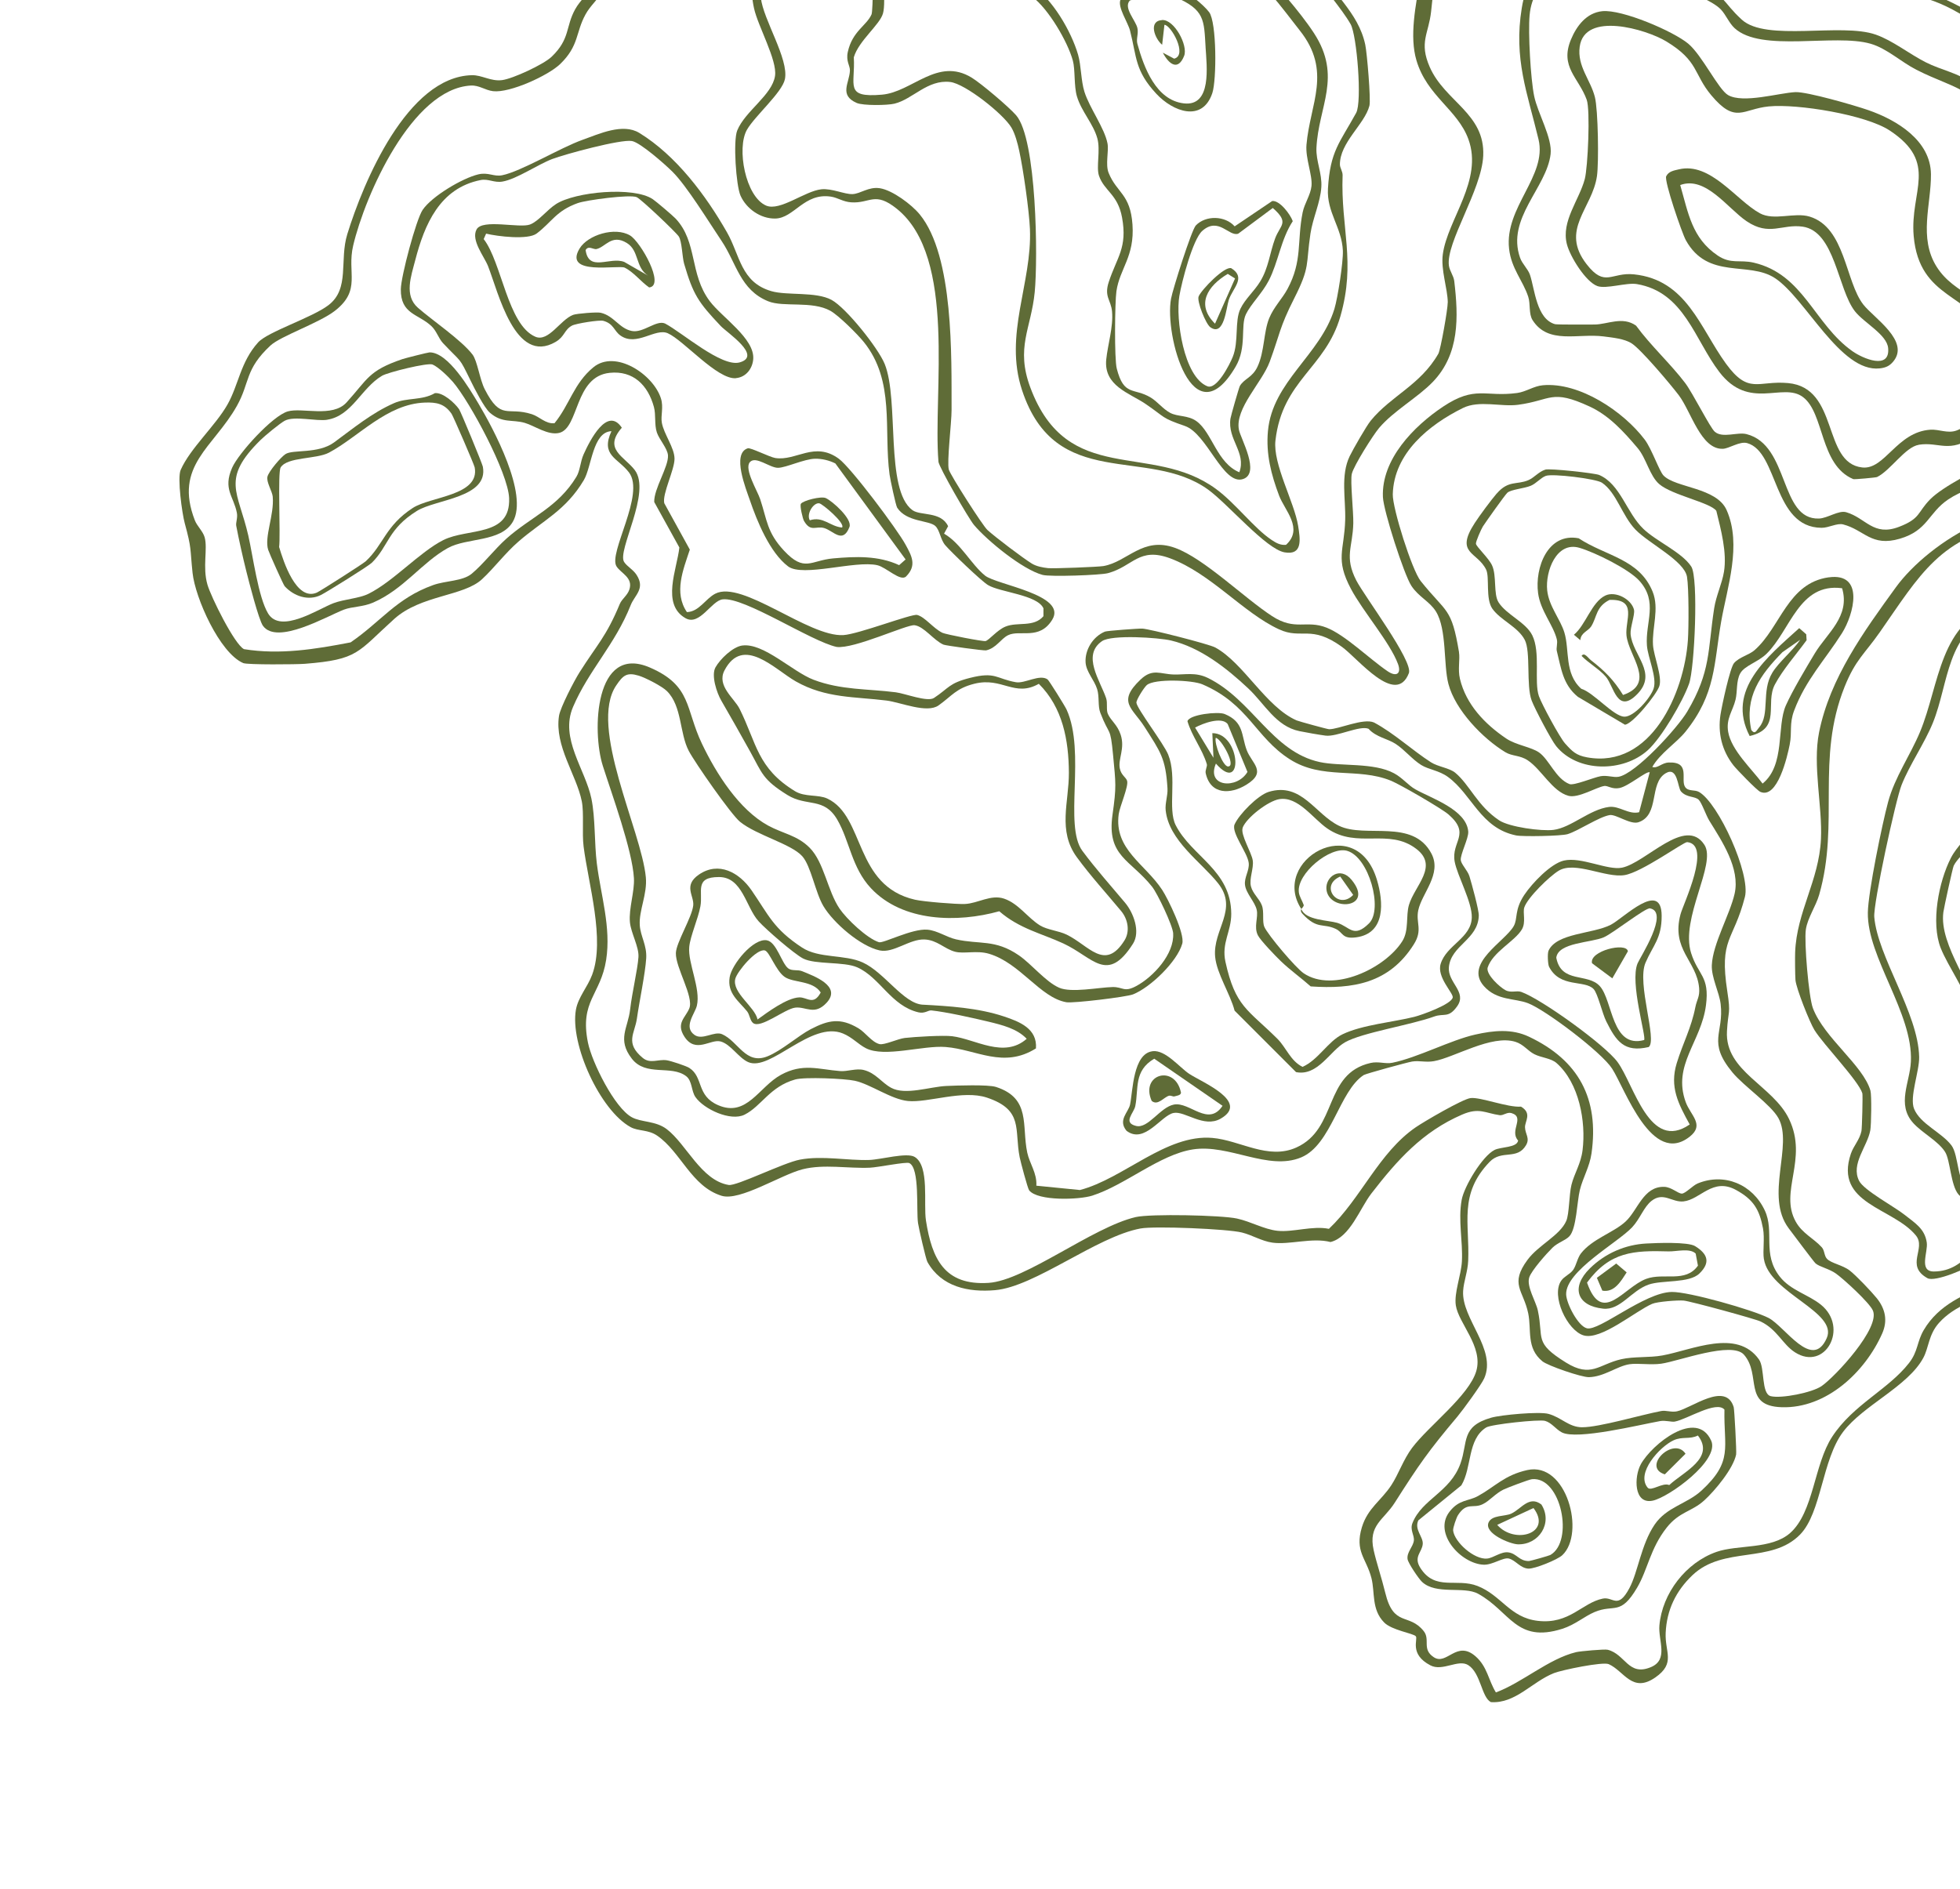 <svg width="746" height="719" viewBox="0 0 746 719" fill="none" xmlns="http://www.w3.org/2000/svg">
<path d="M577.868 434.255C574.29 430.47 580.613 425.382 575.306 423.759C573.654 423.251 572.178 424.737 570.836 424.557C565.233 423.759 563.002 421.517 556.49 424.33C541.449 430.833 531.834 441.595 521.959 454.368C517.559 460.061 513.879 471.029 506.403 472.841C499.453 471.036 490.771 473.975 484.342 473.082C480.213 472.506 476.678 470.218 472.704 469.221C467.162 467.836 439.514 466.686 434.106 467.681C417.319 470.792 393.958 489.858 378.731 491.168C368.649 492.032 358.372 489.995 352.987 480.433C352.379 479.348 349.689 467.535 349.413 465.64C348.693 460.682 350.135 444.763 346.098 442.789C344.913 442.206 334.089 444.423 331.099 444.544C322.766 444.908 313.634 443.085 305.496 445.142C297.207 447.239 281.604 457.38 274.654 455.239C263.15 451.676 259.141 438.546 250.136 432.348C246.713 429.987 242.954 430.699 240.04 429.105C228.433 422.769 216.882 397.511 219.202 384.401C220.059 379.603 223.625 375.807 225.386 371.07C230.365 357.676 223.933 336.484 222.126 322.28C221.472 317.144 222.338 309.5 221.43 305.021C219.413 294.971 211.024 284.04 212.761 272.551C213.242 269.366 218.582 259.114 220.502 256.073C227.355 245.223 230.682 242.483 235.91 229.904C236.721 227.955 238.86 226.678 239.582 224.318C240.942 219.896 236.439 218.316 234.683 215.671C231.338 210.64 245.741 188.136 239.379 179.828C235.159 174.324 228.491 173.396 232.724 164.154C225.564 164.421 225.214 177.723 222.224 182.761C215.318 194.407 206.618 198.12 197.367 206.151C192.245 210.595 188.17 216.142 183.469 220.505C176.405 227.063 160.167 226.494 150.028 235.653C135.931 248.377 136.484 251.095 115.992 252.715C112.931 252.96 94.163 253.118 92.589 252.44C83.598 248.604 74.289 227.579 73.295 218.125C72.275 208.465 73.032 209.157 70.301 199.139C69.32 195.538 67.42 181.96 68.766 178.903C72.367 170.705 81.972 162.117 86.556 154.046C90.839 146.509 91.461 137.903 98.226 130.369C101.886 126.284 118.735 120.976 125.018 116.173C133.242 109.89 129.098 99.18 132.183 89.152C138.335 69.197 155.087 29.208 179.601 28.627C183.42 28.537 186.783 31.049 191.074 30.502C195.212 29.976 206.913 24.523 209.944 21.617C217.093 14.76 215.191 10.246 218.923 3.518C220.812 0.098 223.759 -2.174 225.47 -5.325C229.284 -12.387 231.808 -24.569 238.136 -29.703C240.614 -31.718 244.592 -31.657 248.249 -35.124C270.751 -56.546 275.798 -85.981 296.042 -104.598C299.023 -107.345 304.22 -109.458 307.477 -112.156C329.71 -130.464 343.55 -153.849 365.995 -170.484C375.619 -177.628 393.071 -180.714 404.606 -177.88C409.004 -176.809 410.798 -174.468 414.031 -173.409C416.834 -172.496 422.499 -173.457 426.956 -172.118C457.213 -163.086 449.989 -136.769 467.887 -116.647C482.335 -110.474 496.032 -113.348 511.092 -112.717C526.307 -112.089 556.598 -111.304 565.243 -97.623C566.759 -95.231 573.401 -79.501 574.315 -76.495C575.62 -72.267 573.569 -67.188 575.381 -63.757C576.083 -62.425 582.452 -52.718 583.4 -51.596C593.319 -39.975 609.18 -41.419 622.882 -38.312C632.704 -36.073 649.584 -31.266 657.851 -25.961C664.4 -21.76 668.745 -14.539 674.181 -10.809C685.171 -3.267 714.536 -7.278 729.032 -4.573C738.617 -2.787 770.938 15.665 778.128 22.777C788.515 33.032 789.209 50.91 792.254 64.601C793.139 68.573 795.238 72.835 796.138 77.106C797.038 81.376 797.641 95.316 799.044 97.981C801.853 103.348 811.258 108.339 815.634 113.203C827.03 125.856 816.456 155.951 811.705 170.108C808.987 178.215 804.932 180.506 808.718 189.973C816.36 209.101 840.644 224.475 853.704 242.062C866.629 259.452 872.549 275.577 873.338 297.011C874.141 318.943 857.456 333.455 849.84 351.768C839.278 377.171 833.829 426.73 813.092 444.223C803.093 452.662 789.607 451.064 783.961 467.368C782.934 470.326 784.061 474.05 782.295 477.306C773.818 492.909 749.746 490.49 738.001 503.628C734.024 508.067 734.138 513.048 732.034 516.941C726.132 527.857 709.186 534.964 701.527 545.081C693.473 555.704 693.274 575.865 685.156 584.184C674.166 595.459 656.019 588.421 644.189 599.657C637.836 605.693 634.375 612.953 633.977 621.631C633.633 628.978 637.87 633.153 630.059 638.592C621.216 644.753 618.183 636.142 612.295 633.54C610.03 632.546 594.444 635.767 591.461 636.951C583.056 640.276 576.84 648.628 567.452 647.999C563.864 646.17 563.646 636.97 558.829 633.916C555.038 631.512 549.075 636.434 544.446 634.01C536.237 629.728 539.81 624.041 538.872 622.928C537.915 621.798 529.776 620.665 526.838 617.691C521.915 612.7 523.397 606.25 521.975 600.732C520.033 593.212 515.548 590.657 518.354 581.416C520.591 574.094 525.705 571.306 529.568 565.394C532.271 561.27 534.154 555.596 537.495 551.155C543.792 542.805 559.179 531.274 561.888 521.968C564.598 512.68 555.155 503.828 554.103 496.961C553.379 492.185 556.159 485.373 556.418 480.17C556.816 472.482 554.916 464.595 556.332 456.796C557.252 451.684 564.2 440.107 568.861 437.775C571.252 436.577 577.346 436.952 577.796 434.261L577.868 434.255ZM421.854 -165.677C416.746 -165.235 417.223 -161.793 409.393 -165.77C402.607 -169.215 403.524 -170.655 394.627 -170.952C360.963 -172.075 337.554 -129.061 313.7 -109.909C303.866 -102.002 297.159 -99.572 289.041 -88.299C281.152 -77.335 276.4 -61.096 268.165 -50.359C264.811 -45.98 253.362 -33.43 249.435 -30.041C246.916 -27.859 242.95 -27.675 240.7 -25.87C236.012 -22.118 232.7 -9.343 229.385 -3.387C227.613 -0.203 224.755 2.043 222.874 5.453C219.05 12.389 220.455 17.372 213.218 24.372C208.674 28.768 194.04 35.464 187.678 34.711C184.612 34.347 182.386 32.396 179.201 32.569C156.803 33.783 138.926 74.347 134.418 93.511C131.964 103.924 137.662 110.359 127.487 118.313C121.657 122.879 106.823 127.928 102.941 131.541C93.134 140.646 95.194 145.529 90.168 154.519C81.309 170.335 66.063 177.219 74.159 198.091C75.005 200.284 77.261 202.279 77.896 204.562C79.12 209.006 77.009 215.881 78.956 222.582C80.331 227.322 89.252 245.317 92.867 247.135C106.558 249.343 120.012 247.154 133.441 244.557C145.011 236.642 150.82 227.779 164.829 222.752C169.639 221.016 176.046 221.321 179.55 218.412C183.895 214.806 188.339 208.983 192.766 205.042C202.24 196.629 212.308 193.184 219.384 181.516C220.815 179.151 220.878 175.746 222.121 172.989C224.469 167.758 231.132 154.514 236.677 162.835C229.512 171.021 237.57 173.697 241.576 178.918C248.081 187.414 234.731 209.685 237.559 213.959C238.723 215.717 240.958 216.804 242.283 218.849C245.694 224.138 241.575 226.525 240.065 230.35C234.137 245.342 224.055 255.187 218.105 269.135C212.975 281.142 222.749 292.775 225.091 304.008C226.632 311.407 226.188 320.952 227.161 328.725C228.688 340.88 232.634 353.033 230.714 365.392C228.636 378.791 220.566 381.007 223.777 396.903C225.299 404.403 233.874 421.736 240.501 425.349C244.119 427.321 249.564 426.66 253.766 429.865C261.258 435.57 266.859 449.377 277.339 451.116C280.371 451.619 298.118 442.673 304.455 441.474C313.029 439.853 322.514 441.875 330.873 441.599C335.279 441.451 345.199 438.637 348.149 440.446C353.845 443.91 351.43 458.282 352.434 464.689C354.717 479.263 359.499 489.456 376.247 488.393C390.273 487.51 415.811 467.181 432.255 463.344C437.855 462.042 464.856 462.609 470.771 463.891C476.093 465.04 481.122 468.022 486.249 468.569C492.119 469.191 499.544 466.547 505.804 467.818C518.007 456.26 524.805 438.833 538.795 429.19C542.011 426.978 556.74 418.364 559.74 418.033C563.569 417.616 573.908 421.702 578.919 421.295C583.225 423.883 580.369 426.82 580.437 429.178C580.507 431.772 582.398 433.306 580.828 435.972C577.412 441.792 571.569 437.55 566.975 442.322C555.116 454.643 559.416 465.703 558.812 479.998C558.636 484.113 557.087 487.905 556.884 491.476C556.248 502.101 569.791 513.685 564.901 524.754C563.86 527.113 556.851 536.74 554.791 539.192C543.596 552.494 540.075 557.604 530.851 572.087C526.638 578.71 520.712 580.592 522.82 590.099C523.894 594.937 525.912 600.841 527.24 606.331C530.445 619.637 536.193 613.878 541.871 620.952C544.489 624.225 541.05 627.81 545.706 630.896C550.688 634.192 554.369 624.214 561.624 630.575C566.114 634.511 566.463 639.591 569.354 644.305C579.392 640.599 589.417 631.494 599.898 628.97C601.439 628.596 610.752 627.768 611.885 628.056C618.679 629.746 619.722 638.25 628.299 634.702C635.208 631.856 631.085 624.571 631.588 618.802C632.671 606.559 641.665 594.885 653.308 590.81C661.4 587.974 674.217 589.946 681.363 583.608C690.346 575.635 690.394 557.596 697.355 546.955C705.423 534.631 718.652 529.078 726.597 518.901C730.088 514.42 729.572 510.827 732.2 506.355C743.614 486.926 772.43 489.87 779.111 474.543C779.891 472.769 778.56 469.762 779.518 466.964C786.866 445.537 807.071 448.896 817.324 432.9C831.505 410.778 835.828 374.603 846.421 349.779C854.128 331.695 869.103 319.798 869.636 298.073C870.148 277.204 862.977 260.355 850.831 243.81C837.958 226.28 813.68 210.105 805.918 190.96C801.721 180.591 805.859 178.42 808.79 169.604C812.923 157.189 820.547 134.167 816.41 121.447C813.138 111.392 800.492 107.433 795.874 99.763C794.113 96.845 793.491 82.889 792.472 78.164C791.176 72.2 788.779 66.426 787.385 60.479C782.709 40.623 785.8 30.548 766.307 17.149C760.937 13.459 750.914 8.028 744.893 4.592C722.179 -8.394 705.116 -0.296 682.384 -3.327C664.992 -5.646 666.026 -16.741 652.733 -24.218C647.355 -27.244 627.352 -32.211 620.226 -34.064C600 -39.321 590.312 -35.671 576.175 -55.514C570.187 -63.908 572.842 -68.392 570.045 -76.132C568.69 -79.864 560.522 -97.322 558.251 -99.278C552.436 -104.286 536.055 -106.69 528.108 -107.811C511.561 -110.137 479.977 -107.015 467.255 -113.959C463.675 -115.916 457.467 -124.009 455.106 -127.704C447.581 -139.496 449.115 -153.977 433.83 -162.235C432.422 -162.991 423.02 -165.765 421.856 -165.659L421.854 -165.677Z" fill="#5F6C37"/>
<path d="M446.537 355.39C446.354 352.315 440.534 340.135 438.503 337.577C430.26 327.189 421.176 326.061 423.437 310.165C424.969 299.375 424.675 298.354 423.657 287.521C422.579 276.066 422.335 280.577 418.785 271.326C417.801 268.781 418.492 265.269 417.597 262.38C416.503 258.835 413.415 255.8 413.187 252.183C412.887 247.363 416.015 242.34 420.549 240.454C421.349 240.124 433.366 239.236 434.781 239.309C437.601 239.448 460.16 245.202 462.54 246.495C473.345 252.37 481.819 269.147 493.507 274.258C494.355 274.624 505.211 277.605 505.857 277.615C509.445 277.68 518.958 273.245 522.99 275.065C530.611 279.15 537.646 285.711 544.617 290.187C547.325 291.925 551.689 292.363 553.876 294.181C559.391 298.75 562.294 306.782 570.598 312.301C574.455 314.862 586.674 316.511 591.271 315.939C598 315.089 605.023 308.143 612.417 307.202C616.348 306.703 619.858 310.211 623.875 309.214L627.91 293.98C626.502 293.56 619.811 299.361 616.338 300.013C613.519 300.547 611.984 299.029 610.61 299.225C607.637 299.663 600.697 303.993 596.967 302.967C590.771 301.263 586.797 293.03 581.511 289.478C578.507 287.455 575.594 287.96 572.953 286.361C564.367 281.156 553.876 270.31 551.275 260.335C549.346 252.978 550.746 239.626 546.544 232.812C544.14 228.93 539.996 227.301 537.187 223.025C534.377 218.75 526.583 194.507 526.354 189.227C525.734 174.87 538.113 162.252 549.206 154.84C561.531 146.608 565.245 151.263 577.435 149.615C580.824 149.161 583.751 146.972 587.217 146.666C601.193 145.406 617.906 156.636 626.016 167.38C628.692 170.921 631.529 179.367 633.158 181.032C637.752 185.777 653.348 185.519 657.178 194.2C663.053 207.485 657.369 223.656 655.1 236.625C652.28 252.804 653.119 264.106 641.528 278.55C638.092 282.826 631.88 286.732 628.88 291.981C630.909 292.658 632.439 290.395 635.13 290.289C643.674 289.953 639.435 296.922 641.428 299.684C642.63 301.357 645.019 300.559 646.66 301.495C654.102 305.731 666.366 332.784 664.133 341.469C659.719 358.599 654.277 356.996 657.442 377.487C658.811 386.318 657.756 384.451 657.304 392.579C656.441 407.914 674.844 413.222 680.966 426.076C688.275 441.414 677.069 453.598 683.487 465.092C685.998 469.602 690.187 471.335 693.386 474.833C694.495 476.041 694.263 478.06 695.369 479.232C696.985 480.952 701.329 481.592 704.04 483.703C706.489 485.608 712.335 491.75 714.322 494.221C717.587 498.295 718.54 502.761 716.399 507.63C709.909 522.313 695.159 536.264 678.152 535.731C663.159 535.258 670.552 523.454 663.765 515.727C659.147 510.474 638.901 518.228 632.27 519.16C628.235 519.722 623.366 518.89 620.215 519.361C615.501 520.07 610.531 524.156 604.779 524.288C601.949 524.359 589.1 519.926 587.07 518.258C580.819 513.15 582.993 506.379 581.651 499.955C579.791 491.128 574.501 488.949 581.406 479.603C585.591 473.947 593.721 470.372 596.14 464.799C597.293 462.149 597.198 454.766 598.118 451.063C599.178 446.757 601.7 443.084 602.341 437.886C603.701 427.001 601.044 412.295 592.442 404.709C590.342 402.848 586.693 402.696 583.999 401.338C581.427 400.033 579.945 397.62 576.818 396.634C567.715 393.745 553.534 402.622 545.748 403.987C542.63 404.536 540.25 403.679 537.469 404.128C535.658 404.424 519.871 408.735 519.043 409.276C509.711 415.342 506.8 435.791 495.238 440.624C482.719 445.854 467.782 435.44 454.033 437.582C441.37 439.551 428.254 451.176 415.733 455.179C410.738 456.775 395.039 457.315 391.713 453.173C391.146 452.475 388.445 442.282 388.104 440.583C386 430.022 389.7 422.579 375.656 417.872C366.492 414.797 353.225 419.898 345.591 419.159C339.186 418.537 331.322 412.735 325.334 411.442C321.492 410.606 306.292 409.941 302.659 410.961C292.985 413.682 289.83 421.117 283.399 424.35C278.076 427.028 267.87 422.249 264.688 417.641C263.087 415.328 263.494 411.476 261.146 409.69C255.411 405.321 245.832 409.952 240.486 403.042C234.773 395.653 239.03 391.418 239.843 384.233C240.559 377.973 242.696 369.006 243.002 364.362C243.259 360.45 240.134 355.219 239.751 351.051C239.278 345.9 241.566 339.41 241.281 334.334C240.686 323.657 232.811 302.166 229.439 291.556C225.27 278.457 226.272 244.976 247.386 254.141C263.36 261.068 260.786 269.8 267.176 283.15C272.653 294.604 281.315 308.266 292.37 314.302C297.95 317.348 303.438 317.983 308.16 322.736C313.663 328.252 314.972 339.197 319.558 345.934C322.229 349.857 329.999 357.276 334.536 358.699C336.224 359.222 347.161 353.424 352.993 353.93C356.793 354.26 360.267 356.799 363.862 357.609C372.886 359.66 378.704 357.468 387.755 363.671C392.69 367.061 397.917 373.735 403.116 376.022C407.739 378.056 418.105 375.905 423.457 375.769C427.431 375.676 427.755 377.93 432.479 375.384C439.006 371.878 446.992 363.179 446.517 355.374L446.537 355.39ZM428.983 297.251C429.644 299.305 426.192 306.991 425.793 309.961C423.979 323.365 435.865 328.896 442.329 338.768C444.618 342.25 451.037 355.508 449.984 359.249C448.061 366.081 437.861 375.928 431.252 378.558C428.771 379.546 408.522 382.009 405.856 381.549C395.894 379.812 388.327 366.623 376.407 363.095C371.804 361.732 366.908 363.211 363.526 362.328C359.456 361.266 356.708 357.831 351.821 357.655C346.159 357.461 340.062 362.958 334.823 361.829C327.483 360.248 317.18 351.34 313.385 344.938C310.331 339.8 308.662 329.658 305.346 325.961C301.128 321.248 287.986 317.993 281.659 312.855C278.257 310.093 264.49 290.328 262.135 285.833C258.6 279.063 259.62 268.797 253.819 263.079C251.947 261.225 245.681 258.018 243.152 257.237C238.536 255.83 237.117 257.13 234.534 260.953C223.918 276.624 244.104 316.11 245.813 333.958C246.431 340.406 243.134 346.58 243.505 352.248C243.782 356.462 246.276 359.9 245.952 364.863C245.575 370.721 243.359 381.15 242.41 387.783C241.601 393.477 237.754 397.069 244.653 402.759C247.522 405.121 250.485 403.148 253.79 403.646C255.337 403.881 261.167 405.779 262.388 406.578C267.816 410.099 264.991 417.125 273.317 420.733C284.256 425.479 288.837 413.763 297.248 409.183C305.58 404.655 311.465 407.103 319.755 407.76C322.601 407.987 325.86 406.617 328.776 407.356C333.373 408.529 335.411 412.051 339.145 414.104C344.556 417.091 353.902 413.706 360.215 413.427C364.091 413.251 376.11 412.835 379.1 413.805C392.466 418.122 388.812 428.525 390.984 438.808C391.877 442.988 394.742 446.622 394.447 451.392L411.028 453.042C427.624 448.728 443.871 431.68 461.433 433.204C472.026 434.115 482.62 441.708 493.416 436.848C509.267 429.705 503.664 408.744 521.67 404.668C524.721 403.978 527.281 405.138 529.962 404.588C539.609 402.633 552.145 395.956 561.506 393.86C568.494 392.289 575.425 391.578 581.936 394.673C600.89 403.653 608.696 418.286 605.751 439.093C605.022 444.217 602.465 448.348 601.309 453.043C600.216 457.507 600.045 467.702 597.351 470.626C595.859 472.249 592.905 473.022 590.88 475.017C588.653 477.211 582.874 483.7 582.046 486.323C580.953 489.795 584.573 495.412 585.316 498.878C587.642 509.711 583.652 511.033 596.017 518.716C605.631 524.69 608.528 519.404 617.039 517.461C621.892 516.349 627.758 516.935 632.764 516.019C644.01 513.958 661.112 505.675 669.489 517.551C671.796 520.814 670.284 530.63 673.976 531.524C678.04 532.513 689.771 530.158 693.329 527.681C698.554 524.047 715.852 505.421 712.816 498.855C711.419 495.826 701.855 487.057 698.819 484.872C696.219 483.007 692.524 482.295 691.014 480.966C690.377 480.41 682.134 469.386 680.766 467.572C671.602 455.298 682.622 435.956 676.876 425.652C673.992 420.474 663.725 413.527 659.378 408.252C649.673 396.476 656.234 393.486 654.898 382.216C654.361 377.715 651.334 372.13 651.541 367.404C651.913 359.292 658.392 348.209 660.207 340.277C662.413 330.613 655.344 320.146 650.566 312.407C649.347 310.435 647.722 305.634 646.553 304.477C645.135 303.058 641.964 303.73 639.808 301.3C638.504 299.827 638.573 291.576 633.935 294.398C627.558 298.281 631.79 310.275 623.619 313.026C620.523 314.065 615.067 309.881 612.647 310.301C608.472 311.029 600.817 316.282 596.651 317.556C594.266 318.29 579.617 318.561 577.075 318.054C563.501 315.29 560.302 302.493 551.099 295.775C547.731 293.31 543.723 292.988 540.904 291.222C537.471 289.071 534.653 285.46 531.183 283.193C528.173 281.216 523.708 280.641 520.898 277.457C517.599 276.04 508.76 280.61 504.515 280.053C502.171 279.748 496.932 278.837 494.564 278.343C485.574 276.49 481.335 267.915 475.087 262.07C466.845 254.337 456.883 246.474 445.674 243.832C440.983 242.73 423.11 241.514 419.407 244.104C411.699 249.48 418.734 259.095 421.009 265.806C421.636 267.663 420.958 270.228 421.669 271.787C422.872 274.451 425.269 275.842 426.533 279.683C428.28 284.956 425.483 288.933 426.21 292.536C426.736 295.147 428.531 295.861 428.97 297.207L428.983 297.251ZM555.303 248.302C555.755 251.018 554.797 254.807 555.673 258.452C558.019 268.211 565.117 275.631 573.274 281.144C577.011 283.67 582.777 284.355 585.788 286.468C589.66 289.192 592.145 296.467 597.359 298.498C599.04 299.149 606.55 295.989 609.174 295.508C611.672 295.055 613.983 296.054 615.983 295.733C622.53 294.663 638.566 277.032 642.2 270.876C651.223 255.619 649.952 247.643 652.435 231.565C653.181 226.758 655.428 222.18 656.164 217.683C657.362 210.321 655.016 201.67 653.255 194.471C650.946 191.291 636.463 188.53 631.55 184.32C627.88 181.179 626.638 174.537 623.33 170.612C617.966 164.258 612.388 158.158 605.024 154.76C590.372 147.995 590.591 152.377 577.816 154.101C571.353 154.974 563.009 152.258 556.801 155.328C543.879 161.728 530.53 172.517 530.11 188.16C529.969 193.463 537.411 217.071 540.746 221.221C550.654 233.588 552.445 231.076 555.321 248.3L555.303 248.302Z" fill="#5F6C37"/>
<path d="M357.186 175.728C355.033 149.581 364.304 97.987 341.361 79.502C332.905 72.695 331.242 77.515 323.966 77.028C320.849 76.823 318.863 75.243 316.24 74.852C306.014 73.328 302.26 83.076 295.052 83.201C289.533 83.296 284.084 79.521 281.846 74.471C280.157 70.657 278.983 53.664 280.597 49.676C283.591 42.273 293.931 36.188 294.987 28.873C295.861 22.865 288.486 10.023 286.986 3.13C283.585 -12.441 290.616 -23.006 300.373 -34.252C312.17 -47.849 315.958 -59.818 325.401 -74.737C336.145 -91.71 354.679 -104.976 372.148 -114.762C383.656 -121.217 394.091 -127.91 407.097 -120.827C420.682 -113.437 420.027 -95.593 429.923 -91.26C432.706 -90.046 438.696 -92.561 441.874 -92.607C446.222 -92.686 467.618 -91.19 470.761 -89.906C480.264 -86.022 487.954 -75.516 494.832 -72.496C498.313 -70.976 510.948 -72.734 516.92 -69.894C522.087 -67.432 527.596 -60.972 532.308 -57.218C539.597 -51.432 544.514 -52.641 546.426 -41.773C548.459 -30.197 546.013 -7.877 544.695 4.387C543.782 12.88 540.017 16.038 544.188 25.546C549.951 38.685 565.273 43.23 564.536 59.309C563.93 72.377 550.27 92.337 551.472 101.128C551.761 103.185 553.252 104.934 553.505 106.995C555.135 120.713 555.555 134.751 545.373 145.368C539.616 151.355 530.451 156.37 524.896 162.931C522.62 165.62 515.243 177.286 514.519 180.383C513.87 183.191 515.177 194.773 515.08 199.19C514.879 208.369 511.559 211.854 516.225 220.975C519.295 226.965 537.989 251.757 536.228 256.276C531.268 269.014 516.962 250.758 510.762 246.264C498.932 237.692 495.486 243.587 486.828 239.597C473.122 233.281 460.9 218.333 445.348 212.551C433.463 208.129 431.242 215.65 421.673 218.208C418.81 218.973 399.758 219.646 396.839 218.87C389.274 216.88 375.848 205.932 370.716 199.858C368.72 197.497 357.342 177.824 357.167 175.712L357.186 175.728ZM551.045 115.135C550.976 109.823 548.34 102.706 549.151 96.812C550.977 83.452 564.574 68.642 558.894 53.005C554.764 41.685 543.113 36.571 539.11 22.958C533.782 4.884 548.013 -23.087 542.339 -42.933C539.509 -52.816 536.971 -49.996 531.095 -54.199C525.442 -58.23 520.654 -64.332 514.193 -66.931C507.667 -69.553 497.457 -66.396 492.125 -69.299C487.564 -71.784 486.427 -75.298 483.158 -77.999C471.421 -87.752 466.921 -85.233 454.411 -87.23C450.91 -87.794 447.717 -89.792 444.379 -89.915C440.13 -90.072 431.929 -85.6 428.006 -87.311C419.232 -91.164 417.007 -104.815 410.931 -111.219C405.651 -116.78 397.511 -121.758 389.903 -119.118C372.516 -113.056 342.813 -93.3 332.376 -78.316C321.282 -62.378 316.844 -46.846 303.638 -31.487C296.212 -22.835 288.307 -13.261 289.593 -0.841C290.45 7.406 300.318 22.458 298.747 30.143C297.72 35.182 287.318 44.136 284.308 49.377C280.274 56.403 283.729 74.924 291.617 78.278C296.875 80.514 306.319 72.73 312.626 72.061C316.601 71.649 321.451 74.01 324.469 73.896C327.541 73.777 330.556 71.009 334.846 71.652C339.717 72.402 347.008 77.888 350.075 81.642C363.088 97.579 362.117 135.921 362.181 156.069C362.197 160.867 360.323 175.95 361.14 178.791C361.773 180.938 373.981 200.087 375.839 201.778C378.79 204.478 389.431 212.531 392.726 214.548C394.517 215.645 396.851 216.06 398.906 216.289C400.816 216.512 418.04 215.837 419.967 215.504C429.206 213.892 434.919 204.091 447.301 208.599C458.353 212.617 473.555 227.654 484.154 234.546C493.033 240.318 497.091 235.881 504.881 238.934C512.05 241.748 521.146 250.792 528.14 255.538C531.55 257.855 533.422 256.418 532.105 252.819C529.087 244.606 518.711 232.732 514.183 224.181C508.082 212.67 511.661 209.691 511.996 197.955C512.232 189.963 510.17 180.998 513.707 173.669C514.947 171.093 520.101 162.111 521.736 160.121C529.477 150.66 540.629 146.589 547.448 134.669C548.33 133.132 551.062 117.534 551.026 115.137L551.045 115.135Z" fill="#5F6C37"/>
<path d="M760.09 86.471C760.363 88.548 764.209 95.465 765.778 96.944C767.365 98.439 769.5 98.853 771.039 100.207C774.376 103.166 782.34 122.785 783.565 127.901C786.059 138.339 787.767 153.651 781.317 162.795C778.854 166.3 777.157 168.422 774.579 172.4C768.427 181.846 751.209 183.585 741.474 190.166C733.899 195.285 733.79 201.958 723.096 205.091C712.208 208.295 709.618 201.737 701.518 199.646C699.232 199.054 696.053 200.946 693.325 200.936C674.691 200.837 676.973 172.049 664.995 168.69C662.175 167.897 658.131 170.769 655.757 170.857C647.395 171.196 643.681 156.687 638.964 150.461C635.881 146.39 624.788 133.221 621.113 130.781C618.314 128.931 613.754 128.528 610.326 128.077C600.613 126.82 589.29 131.25 583.322 121.883C581.795 119.482 582.565 115.719 581.664 112.975C579.631 106.772 575.232 102.292 574.376 94.718C572.572 78.905 588.931 67.038 585.58 53.054C581.341 35.397 576.043 22.383 579.209 3.04C580.715 -6.194 583.532 -8.728 591.811 -13.133C605.618 -20.479 631.349 -12.643 645.133 -6.915C656.901 -2.038 655.313 0.512 662.946 7.478C672.27 15.994 700.714 8.551 713.935 13.18C720.395 15.444 726.594 20.474 732.906 23.686C738.904 26.733 745.183 27.685 750.926 31.826C763.178 40.672 765.093 55.957 763.349 69.992C762.808 74.319 759.647 83.208 760.082 86.481L760.09 86.471ZM779.131 133.178C778.126 127.426 772.777 109.316 769.508 104.87C768.155 103.019 764.991 102.354 762.827 100.27C749.465 87.481 761.624 71.335 759.738 55.956C757.053 34.126 744.837 34.477 729.389 26.551C723.455 23.507 718.162 18.438 711.968 16.652C698.194 12.678 670.357 20.098 660.196 10.706C658.049 8.721 656.897 5.58 654.909 3.527C648.864 -2.716 618.338 -12.027 609.252 -12.299C596.43 -12.68 583.551 -9.147 582.184 5.811C581.58 12.433 582.57 30.059 583.922 36.592C585.288 43.187 590.92 52.556 590.176 58.708C588.616 71.555 573.276 83.11 578.56 98.143C579.382 100.484 581.588 102.419 582.325 104.621C584.162 110.105 584.785 121.443 591.876 123.418C592.611 123.62 604.861 123.567 606.977 123.546C611.782 123.501 617.58 120.302 622.712 123.976C628.16 131.459 635.854 138.511 641.345 145.745C644.305 149.645 650.863 162.818 652.673 164.368C655.668 166.937 661.246 164.374 664.766 165.273C681.204 169.471 677.233 197.954 692.332 197.409C695.586 197.294 699.845 194.167 702.696 195.003C710.205 197.198 712.995 204.311 722.775 200.572C731.084 197.401 729.71 195.079 734.683 190.057C739.447 185.243 752.67 178.528 759.176 175.642C761.49 174.614 764.483 175.183 766.599 173.517C768.05 172.378 779.055 154.602 779.85 152.354C782.006 146.239 780.261 139.339 779.185 133.174L779.131 133.178Z" fill="#5F6C37"/>
<path d="M832.365 338.483C832.047 339.573 832.459 345.748 831.914 347.938C830.043 355.62 826.867 363.02 825.429 371.103C821.985 390.497 823.597 408.38 806.833 423.262C799.485 429.799 787.606 432.449 781.667 438.869C778.055 442.778 778.226 447.572 775.81 450.664C774.135 452.821 771.054 454.358 768.857 457.25C763.827 463.885 757.876 475.097 751.982 480.413C749.3 482.827 736.465 488.192 733.624 486.61C724.979 481.792 733.25 475.314 729.23 470.367C720.562 459.687 697.977 458.426 704.464 439.225C705.502 436.175 707.783 433.977 708.493 430.6C708.715 429.545 709.04 416.928 708.837 416.235C707.364 411.413 694.056 397.727 690.579 392.098C688.805 389.237 683.641 376.302 683.374 373.088C683.229 371.237 683.174 364.442 683.253 362.544C683.84 347.06 692.319 335.32 693.077 319.477C693.679 307.027 689.843 291.374 692.363 278.802C696.516 258.094 709.499 240.263 721.594 223.578C734.065 206.37 769.163 183.812 789.099 200.792C795.281 206.06 797.791 218.224 801.402 225.26C805.146 232.576 814.389 245.253 820.334 250.841C828.488 258.5 838.818 260.179 844.186 270.751C851.576 285.3 851.546 309.683 842.645 323.685C839.558 328.541 833.918 332.982 832.322 338.514L832.365 338.483ZM829.146 347.777C831.49 331.229 833.975 333.786 841.357 319.992C848.738 306.198 849.006 285.559 841.646 271.689C837.973 264.785 835.374 266.764 830.566 263.6C822.768 258.475 809.42 245.511 803.884 237.853C791.989 221.369 794.497 195.408 767.144 199.461C738.686 203.669 730.568 219.105 715.486 240.666C709.668 248.985 706.221 251.153 702.107 261.384C691.035 288.975 700.287 313.142 692.398 340.641C691.143 345.018 687.982 349.425 687.325 353.889C686.641 358.563 688.405 379.598 690.021 383.836C694.366 395.22 709.142 405.565 711.916 415.216C712.403 416.921 712.234 428.244 711.86 430.311C710.729 436.505 704.35 443.107 707.594 449.546C709.411 453.149 721 459.369 724.863 462.439C728.833 465.582 732.584 467.734 733.352 473.033C733.878 476.635 730.179 484.096 736.085 484.06C748.724 483.984 753.608 471.097 760.266 462.499C766.761 454.115 770.918 448.888 776.681 440.019C782.516 431.026 792.863 429.413 800.851 423.686C819.658 410.216 818.452 389.772 822.749 369.807C824.146 363.319 828.397 352.984 829.136 347.769L829.146 347.777Z" fill="#5F6C37"/>
<path d="M360.85 200.35L359.32 203.167C365.618 206.753 369.688 214.933 374.937 219.143C379.358 222.684 406.33 226.417 400.501 235.919C395.626 243.878 388.199 239.604 383.683 241.824C380.915 243.19 379.201 246.742 375.318 247.6C374.514 247.776 359.95 245.785 359.091 245.411C355.317 243.743 351.736 238.495 348.106 238.024C345.202 237.647 325.083 247.153 318.43 246.287C308.626 244.147 283.32 227.204 275.065 228.171C270.751 228.665 266.333 238.404 260.925 235.354C251.597 230.074 257.696 216.605 258.572 208.432L249.008 191.118C248.82 186.125 254.533 177.633 254.24 173.339C254.059 170.718 250.893 167.299 250.009 164.637C249.004 161.62 249.708 157.953 248.884 154.921C246.623 146.628 241.02 141.011 232.061 141.937C218.578 143.329 220.48 162.952 212.834 164.805C208.566 165.841 203.423 162.041 199.69 160.978C194.904 159.612 191.21 161.219 186.472 157.14C184.317 155.282 180.513 147.781 179.099 144.871C174.5 135.471 175.957 138.45 168.628 130.65C166.872 128.778 166.21 126.051 164.207 124.154C159.168 119.418 152.434 119.659 152.558 110.095C152.624 105.198 158.376 83.595 160.852 79.917C164.332 74.755 175.887 67.869 182.027 66.386C185.86 65.468 187.925 67.351 191.109 66.723C198.335 65.287 213.151 56.294 221.671 53.25C227.993 50.998 237.03 46.748 243.332 50.606C257.382 59.212 268.679 74.4 276.71 88.469C281.669 97.166 281.934 107.48 293.604 110.847C299.62 112.584 310.565 110.939 316.506 114.173C322.057 117.193 334.253 132.489 336.72 138.556C342.304 152.265 336.78 186.467 347.268 194.205C350.308 196.443 358.188 194.571 360.868 200.348L360.85 200.35ZM375.177 244.039C376.599 243.549 379.53 239.869 382.649 238.565C387.243 236.629 393.4 238.972 397.145 234.589L397.151 231.588C394.785 226.412 380.684 225.52 376.044 222.732C373.451 221.175 362.01 210.162 359.786 207.574C357.915 205.402 357.742 201.898 356.006 200.261C353.572 197.981 345.117 198.847 341.473 193.277C340.941 192.458 338.818 182.434 338.581 180.672C336.269 163.556 340.751 145.058 328.763 130.19C326.361 127.217 319.206 120.084 316.06 118.328C309.045 114.419 298.258 117.088 292.378 114.694C281.672 110.347 280.338 100.186 274.613 91.679C269.822 84.55 261.344 70.691 255.899 65.326C253.057 62.516 243.756 54.289 240.534 53.693C236.324 52.915 215.086 58.688 210.177 60.541C204.713 62.612 196.702 68.168 191.281 69.118C188.083 69.684 185.931 67.962 182.934 68.547C167.337 71.642 161.563 85.521 158.043 99.076C156.453 105.217 153.747 112.478 159.063 117.163C164.33 121.807 175.648 129.476 179.85 134.982C181.676 137.366 182.604 144.498 184.501 148.186C190.718 160.333 193.039 154.676 202.416 157.68C205.376 158.625 207.618 161.429 211.047 161.126C216.839 154.028 218.372 145.992 225.824 139.846C234.22 132.904 248.674 142.54 251.56 151.681C252.631 155.056 251.422 158.229 251.9 160.916C252.673 165.297 256.717 170.434 256.73 174.642C256.751 178.84 252.007 188.051 252.826 191.565L262.557 209.238C260.052 216.836 256.379 225.595 261.45 233.028C266.066 232.891 268.46 228.001 272.206 226.036C282.476 220.647 307.789 242.617 321.038 241.78C326.825 241.409 347.01 233.588 349.072 234.108C352.081 234.876 355.136 239.158 358.69 240.909C359.95 241.522 374.374 244.333 375.168 244.049L375.177 244.039Z" fill="#5F6C37"/>
<path d="M282.54 245.75C290.669 244.675 301.67 255.752 309.648 258.78C320.124 262.765 330.33 262.19 340.971 263.561C344.499 264.014 352.977 267.364 355.485 265.71C361.268 261.894 361.058 260.139 369.186 258.073C378.979 255.588 379.159 258.409 386.677 259.721C390.089 260.31 395.675 256.529 398.714 258.649C399.274 259.039 405.37 268.85 405.938 270.103C413.378 286.357 404.813 314.258 411.96 323.918C417.028 330.761 422.799 337.208 428.228 343.685C431.467 347.552 434.117 354.731 431.231 359.271C421.405 374.722 416.061 364.439 404.744 359.188C396.499 355.364 387.988 353.58 380.335 346.915C364.459 351.352 343.57 351.041 331.491 338.144C324.161 330.326 323.411 320.207 318.68 312.055C313.611 303.331 307.081 307.236 299.72 302.666C290.22 296.755 290.138 294.453 285.53 286.136C281.64 279.132 278.243 273.151 274.506 266.68C272.818 263.756 270.595 257.123 272.33 254.043C274.063 250.945 278.88 246.227 282.549 245.74L282.54 245.75ZM395.399 260.324C386.117 265.576 381.496 257.651 370.88 260.296C363.853 262.052 362.26 264.984 357.229 268.547C352.8 271.697 342.862 267.395 337.468 266.706C325.379 265.183 314.348 265.899 302.911 259.422C294.946 254.91 282.792 241.666 275.73 255.26C272.706 261.093 279.478 265.803 281.507 269.871C288.032 282.983 288.207 292.432 302.608 301.217C306.372 303.514 311.451 302.392 314.904 304.023C329.343 310.842 324.978 337.212 348.281 342.523C351.533 343.262 363.945 344.286 367.269 344.146C372.26 343.922 377.122 340.401 382.192 342.125C387.712 344.012 391.132 349.41 395.865 352.326C398.557 353.984 402.941 354.338 405.963 355.805C414.41 359.885 420.493 369.871 427.943 358.098C430.21 354.528 429.272 349.907 426.736 346.854C421.089 340.041 415.112 333.52 409.882 326.372C402.46 316.244 406.884 305.368 406.829 294.191C406.767 281.733 404.466 269.343 395.381 260.325L395.399 260.324Z" fill="#5F6C37"/>
<path d="M602.217 543.354C608.629 543.394 624.703 538.605 632.257 537.178C634.136 536.822 636.104 537.75 638.293 537.286C643.777 536.122 656.864 525.781 659.87 535.713C660.132 536.573 661.003 552.754 660.793 553.735C659.703 559.107 652.728 567.504 648.646 571.216C643.887 575.547 639.163 575.475 634.352 581.575C628.061 589.56 627.19 597.468 623.129 604.387C616.693 615.339 614.439 610.526 606.912 613.706C602.987 615.368 599.488 618.549 594.625 620.089C577.025 625.669 574.774 613.438 562.582 606.742C557.125 603.749 546.618 607.276 541.225 602.206C539.972 601.028 535.942 595.081 535.733 593.544C535.379 590.928 537.79 588.974 538.125 586.555C538.414 584.449 536.536 582.524 537.61 579.807C541.251 570.669 551.931 568.128 555.867 557.175C558.805 548.986 555.956 543.031 567.58 539.712C571.309 538.639 585.797 537.309 589.34 538.26C594.352 539.616 597.043 543.338 602.208 543.364L602.217 543.354ZM637.499 541.197C636.147 541.446 633.944 540.638 631.83 541.014C624.063 542.395 600.236 548.291 594.471 545.324C592.155 544.135 590.66 541.677 588.07 540.929C585.817 540.28 567.562 542.232 565.653 543.435C558.415 548.018 560.315 558.641 556.202 565.483L539.828 578.814C538.218 582.302 541.718 585.048 541.516 587.764C541.298 590.937 537.881 592.593 540.592 596.886C546.242 605.816 554.368 600.66 562.354 603.779C571.486 607.348 574.664 615.847 585.337 617.061C597.425 618.448 602.12 610.186 610.077 608.58C614.021 607.789 615.744 612.891 620.166 604.615C623.455 598.469 624.615 588.019 629.766 580.428C634.35 573.666 642.05 572.581 647.599 567.476C659.793 556.245 656.014 551.132 656.347 536.642C653.27 533.079 642.137 540.34 637.489 541.189L637.499 541.197Z" fill="#5F6C37"/>
<path d="M89.912 200.164C89.685 198.965 90.528 197.177 90.159 195.253C88.953 188.945 84.762 186.202 88.358 178.049C90.793 172.556 103.716 158.284 109.541 156.619C115.027 155.036 126.529 159.117 131.902 153.208C140.023 144.27 140.189 141.12 153.15 136.717C154.237 136.345 162.963 134.148 163.499 134.149C170.586 134.106 178.719 147.975 182.12 153.674C187.728 163.09 201.248 188.184 195.197 198.623C190.649 206.473 177.722 204.61 170.448 208.641C160.516 214.165 153.628 224.382 142.001 229.411C138.079 231.109 134.052 230.889 130.906 232.086C124.474 234.547 105.441 245.745 100.072 238.228C98.478 236.006 94.704 221.311 93.775 217.57C92.428 212.182 90.944 205.587 89.912 200.164ZM124.532 159.81C120.369 160.465 112.045 158.202 108.355 160.181C106.571 161.138 100.785 165.909 99.155 167.517C83.991 182.493 90.647 187.004 94.515 203.927C96.257 211.546 98.273 227.287 102.038 233.547C106.815 241.486 121.19 231.784 126.947 229.624C131.073 228.082 136.626 227.848 140.233 226.067C149.672 221.401 159.729 210.158 168.706 205.622C178.077 200.898 194.345 204.566 193.779 189.65C193.415 180.008 178.788 152.851 172.388 145.401C170.697 143.433 166.873 139.741 164.648 138.781C162.79 137.98 147.603 141.741 145.395 143.061C137.426 147.813 133.97 158.299 124.531 159.792L124.532 159.81Z" fill="#5F6C37"/>
<path d="M696.037 219.8C709.786 217.877 705.608 233.914 701.043 241.111C694.701 251.118 687.252 258.846 682.868 270.527C680.946 275.632 682.148 278.614 681.18 283.485C680.29 287.986 676.531 304.342 669.991 301.458C668.661 300.869 660.933 292.865 659.712 291.294C655.354 285.674 653.776 279.033 654.836 272.091C655.342 268.776 658.45 254.201 660.011 252.417C662.047 250.112 665.694 249.372 667.787 247.535C677.694 238.868 680.347 221.994 696.036 219.782L696.037 219.8ZM670.866 298.304C679.586 291.217 676.151 276.557 679.731 268.542C682.252 262.888 687.401 254.288 690.707 248.777C695.314 241.095 704.308 234.676 701.126 223.941C684.719 221.767 681.531 239.867 672.414 248.851C669.154 252.067 664.001 253.395 662.364 256.34C660.758 259.227 661.33 263.27 660.569 266.37C659.504 270.722 656.87 273.595 657.773 278.674C659.019 285.688 666.739 292.729 670.867 298.322L670.866 298.304Z" fill="#5F6C37"/>
<path d="M558.832 316.66C559 319.118 555.758 325.287 555.992 327.45C556.161 329.054 558.623 331.44 559.284 333.594C560.117 336.297 562.916 346.474 562.847 348.597C562.544 357.758 552.264 359.848 551.465 368.187C550.906 374.042 558.491 377.594 554.636 383.059C551.302 387.79 549.595 385.623 545.846 386.998C536.934 390.247 518.49 393.096 511.96 396.784C506.228 400.005 501.589 409.826 493.287 408.152L469.9 384.758C468.241 378.351 463.104 370.678 462.498 364.256C461.52 353.892 471.498 346.191 463.6 336.248C457.164 328.146 444.862 320.014 443.668 308.477C443.387 305.755 444.525 302.924 444.357 300.129C443.667 288.651 441.696 286.26 435.622 276.719C431.032 269.492 425.068 267.296 434.1 258.71C438.718 254.327 441.555 256.646 446.776 256.785C450.976 256.9 455.058 255.807 459.71 258.084C476.728 266.416 484.069 286.178 502.35 290.124C510.217 291.816 522.855 290.194 530.622 294.403C533.858 296.153 535.885 298.893 538.672 300.48C544.466 303.808 558.246 308.173 558.84 316.65L558.832 316.66ZM552.933 379.737C553.191 378.025 546.765 372.013 548.334 366.929C550.564 359.735 559.932 357.175 560.182 349.346C560.376 343.466 554.625 333.326 553.666 328.015C552.284 320.349 559.937 317.595 551.36 310.099C548.685 307.766 532.805 298.585 529.326 297.184C516.692 292.06 503.346 296.977 490.936 289.071C477.798 280.717 475.171 268.018 457.631 260.52C453.785 258.876 439.375 258.309 436.483 260.812C435.415 261.737 432.435 266.466 432.532 267.522C432.751 269.84 442.944 283.12 444.625 287.262C448.125 295.917 444.314 307.932 447.495 314.168C453.605 326.124 468.568 331.272 468.629 347.875C468.658 354.681 464.843 358.989 466.42 366.166C470.199 383.315 474.875 384.236 486.188 395.46C489.517 398.765 491.181 403.918 495.766 406.155C501.714 403.552 505.475 396.413 510.955 393.767C518.462 390.135 530.332 389.122 538.31 387.114C541.187 386.394 552.529 382.316 552.924 379.729L552.933 379.737Z" fill="#5F6C37"/>
<path d="M351.244 382.482C361.052 383.013 372.288 383.68 382.152 386.979C388.108 388.967 394.846 391.616 394.297 399.125C381.882 406.928 371.677 399.53 359.945 398.595C351.252 397.899 336.742 402.703 329.596 399.07C326.596 397.537 324.472 394.95 320.829 393.443C308.743 388.465 293.245 408.078 284.772 404.346C281.12 402.731 278.175 397.585 274.312 396.497C270.449 395.408 264.773 401.279 260.486 394.645C257.18 389.528 260.914 387.419 262.357 383.89C264.165 379.495 257.074 368.32 257.245 362.825C257.359 358.843 263.324 349.339 263.851 344.732C264.272 341.042 259.932 337.166 265.975 332.983C273.541 327.755 281.4 332.193 286.04 338.926C292.571 348.383 294.328 353.564 305.287 360.745C311.719 364.965 321.496 363.271 328.394 366.426C336.681 370.219 343.903 382.092 351.236 382.492L351.244 382.482ZM354.426 384.673C353.344 384.562 351.95 385.951 349.596 385.401C339.167 382.967 334.949 372.127 326.293 368.273C321.186 365.997 310.295 367.301 305.64 364.888C302.172 363.076 291.601 353.891 288.76 350.763C283.848 345.362 282.614 333.892 273.65 333.891C264.169 333.888 267.633 339.372 266.578 345.06C265.686 349.861 262.725 356.352 262.333 360.502C261.749 366.605 266.803 376.457 265.229 382.897C264.475 385.968 259.998 390.958 264.351 394.006C267.42 396.151 271.864 392.409 274.846 393.725C281.036 396.465 283.796 405.5 292.126 402.144C297.526 399.969 303.818 394.283 308.558 391.817C315.347 388.299 319.843 387.371 326.699 391.447C329.415 393.058 331.774 396.734 334.746 397.488C336.529 397.94 341.75 395.461 344.36 395.153C348.206 394.716 358.942 394.07 362.414 394.491C371.267 395.574 382.108 403.091 390.775 395.472C387.098 391.587 381.384 390.207 376.29 388.966C370.52 387.572 360.045 385.233 354.434 384.663L354.426 384.673Z" fill="#5F6C37"/>
<path d="M580.228 340.6C583.131 336.26 590.218 328.781 595.231 327.619C601.831 326.089 611.864 331.429 617.327 330.33C626.446 328.482 641.533 310.485 648.732 321.65C653.428 328.932 639.475 349.535 643.65 362.806C646.34 371.346 650.76 371.579 649.311 382.707C647.499 396.684 636.472 405.445 641.598 419.555C643.437 424.62 648.865 428.142 643.205 432.666C628.696 444.27 618.511 414.445 613.568 406.801C609.532 400.564 588.339 384.534 581.623 381.937C576.467 379.938 569.738 381.006 564.781 375.399C557.147 366.77 572.854 358.43 576.14 352.566C577.795 349.62 576.274 346.519 580.211 340.62L580.228 340.6ZM645.271 383.434C645.832 380.551 647.007 379.481 646.71 376.124C645.787 365.774 635.999 361.532 639.633 348.04C640.709 344.033 651.644 321.581 642.172 320.595C640.825 320.461 624.955 332.087 618.326 333.156C611.077 334.321 599.548 327.715 593.286 331.462C589.753 333.573 581.387 341.75 580.175 345.441C579.498 347.47 580.887 351.063 579.236 353.846C576.509 358.435 568.1 362.379 566.179 368.474C565.719 371.14 570.753 375.721 572.935 376.931C575.118 378.141 577.184 376.969 579.039 377.633C586.825 380.432 610.904 397.814 615.672 404.336C622.031 413.044 627.822 438.661 643.124 428.082C638.738 420.138 635.411 413.796 638.194 404.72C640.557 397.052 643.722 391.371 645.278 383.406L645.271 383.434Z" fill="#5F6C37"/>
<path d="M640.084 454.415C641.467 454.428 644.298 451.302 646.179 450.527C656.317 446.386 667.014 450.843 671.695 460.799C675.525 468.944 670.611 477.307 677.375 485.972C681.496 491.257 688.195 492.782 693.046 496.688C703.862 505.426 694.656 522.208 683.17 514.816C678.474 511.797 676.461 506.165 670.163 503.115C668.004 502.076 643.347 495.351 640.829 495.133C638.585 494.928 630.781 495.54 628.859 496.363C622.374 499.165 609.335 510.402 602.694 508.371C596.509 506.476 590.22 493.244 594.245 487.519C595.439 485.811 597.565 485.144 598.761 483.454C599.957 481.764 600.35 478.94 601.747 477.152C606.078 471.62 614.146 469.268 618.705 465.053C623.424 460.689 625.469 451.592 633.443 451.83C636.131 451.907 638.672 454.378 640.065 454.399L640.084 454.415ZM671.35 479.309C670.87 476.267 671.724 471.451 671.018 467.646C669.672 460.531 667.444 456.68 660.73 453.01C651.874 448.164 647.166 456.718 640.73 457.38C636.377 457.823 633.138 453.637 628.613 457.158C625.65 459.468 624.22 464.032 621.204 467.237C615.599 473.184 595.929 483.825 596.095 492.729C596.165 496.196 600.571 504.811 603.979 505.683C608.632 506.869 625.891 492.037 636.274 491.848C642.755 491.728 667.122 498.677 673.082 501.709C679.365 504.896 689.756 521.987 695.284 509.411C699.657 499.448 673.397 492.256 671.369 479.325L671.35 479.309Z" fill="#5F6C37"/>
<path d="M438.71 400.184C443.6 399.624 448.902 406.328 452.616 408.802C457.445 412.001 475.833 419.428 464.605 425.869C458.157 429.559 451.038 422.859 446.699 423.701C441.938 424.606 435.642 435.71 428.773 430.498C425.377 426.381 429.484 423.512 430.116 420.506C431.178 415.445 431.22 401.06 438.712 400.202L438.71 400.184ZM465.318 420.983L439.321 403.051C431.441 407.66 433.444 414.493 432.101 421.095C431.56 423.776 427.231 427.363 432.392 428.644C437.014 429.787 441.537 421.53 446.798 420.511C452.819 419.348 459.88 429.17 465.318 420.983Z" fill="#5F6C37"/>
<path d="M569.702 187.874C574.112 182.744 577.379 184.655 581.698 182.805C584.016 181.813 585.527 179.651 588.155 178.788C589.81 178.241 607.028 180.111 608.687 180.828C616.778 184.338 619.062 195.202 625.51 201.367C630.458 206.11 640.126 210.216 643.716 215.69C646.527 219.984 644.984 254.383 642.89 260.266C640.49 267.047 632.426 280.833 627.202 285.576C617.809 294.092 600.488 294.148 592.305 284.065C590.372 281.689 584.148 269.788 582.986 266.739C580.791 261.004 582.713 248.127 580.326 243.571C577.723 238.614 571.125 236.117 568.028 231.765C565.331 227.971 567.039 219.748 565.646 216.873C562.279 209.925 553.634 210.916 561.3 199.125C563.153 196.263 567.494 190.403 569.69 187.848L569.702 187.874ZM561.766 207.041C562.073 208.324 566.596 212.439 567.88 215.205C569.75 219.223 568.344 226.157 570.38 229.324C573.43 234.089 580.684 236.823 583.19 241.833C586.43 248.336 583.81 259.48 585.724 265.012C586.752 267.981 593.64 280.763 595.693 283.038C598.448 286.109 599.895 287.552 604.031 288.318C628.381 292.769 641.04 263.819 642.434 243.714C642.772 238.913 642.81 223.938 642.096 219.607C641.097 213.49 627.618 206.946 622.486 201.627C617.395 196.359 615.249 187.492 609.713 183.761C607.488 182.264 590.818 180.203 588.335 181.173C586.336 181.948 584.738 184.053 582.612 184.938C580.125 185.972 575.101 186.335 573.723 187.585C572.801 188.416 565.567 198.626 564.415 200.403C563.771 201.402 561.59 206.337 561.766 207.041Z" fill="#5F6C37"/>
<path d="M509.995 62.72C510.001 63.883 511.065 65.322 511.012 66.754C510.25 86.925 516.151 99.525 510.175 120.402C504.51 140.198 488.085 144.707 485.45 167.707C484.42 176.655 492.656 191.216 494.082 200.179C494.881 205.203 495.922 211.508 488.921 210.28C481.873 209.047 467.266 191.761 459.782 186.364C436.743 169.778 401.834 187.394 389 148.543C381.996 127.353 392.877 107.76 392.006 87.197C391.711 80.131 389.45 64.401 387.921 57.365C387.33 54.633 386.368 50.931 384.953 48.558C381.888 43.394 367.387 31.872 361.65 31.212C353.013 30.21 347.457 37.744 340.464 39.461C337.747 40.132 328.494 40.255 326.07 39.193C319.249 36.205 323.301 31.578 323.492 26.871C323.571 24.974 321.901 23.358 322.685 19.775C324.435 11.839 329.794 9.812 331.709 5.508C332.352 4.055 332.203 -14.05 333.064 -18.794C338.742 -50.146 367.147 -78.757 400.047 -78.616C410.05 -78.574 437.582 -72.806 445.546 -67.44C451.68 -63.304 455.617 -51.359 459.77 -49.286C463.034 -47.648 466.646 -49.793 469.593 -49.665C474.931 -49.426 490.091 -46.176 494.288 -43.361C502.982 -37.511 498.748 -21.724 502.55 -12.494C506.796 -2.202 516.906 4.277 519.636 17.013C520.289 20.067 521.821 37.967 521.221 40.262C519.39 47.341 509.935 54.225 509.984 62.694L509.995 62.72ZM395.44 -75.097C367.84 -71.942 338.833 -46.426 335.917 -18.258C335.341 -12.72 337.402 0.39 336.075 5.109C334.855 9.465 326.829 15.495 324.972 21.812C325.597 32.514 321.237 37.267 335.653 36.043C347.19 35.067 356.79 21.607 369.811 29.543C373.402 31.727 384.001 40.701 386.756 43.89C394.609 52.956 395.072 98.387 393.827 111.199C392.471 125.093 386.47 132.3 392.163 147.544C406.353 185.546 438.118 168.055 462.789 186.124C470.291 191.619 477.296 201.109 484.022 205.578C485.716 206.71 487.355 207.628 489.483 207.415C496.241 201.218 488.967 194.304 486.859 188.725C483.816 180.66 481.793 172.819 482.596 164.098C484.327 145.201 502.547 135.162 507.896 117.582C509.167 113.404 511.288 99.756 511.112 95.444C510.73 86.576 504.901 80.851 505.438 71.771C506.293 57.437 509.879 54.43 516.173 42.972C518.478 38.762 516.458 13.45 514.06 9.203C510.63 3.143 503.257 -4.862 500.13 -10.766C495.698 -19.152 498.68 -36.335 492.259 -41.084C490.4 -42.456 476.867 -47.233 474.298 -47.628C468.48 -48.509 462.096 -45.252 456.208 -46.645C453.541 -47.896 448.799 -57.602 445.905 -60.588C438.015 -68.696 407.03 -76.414 395.45 -75.089L395.44 -75.097Z" fill="#5F6C37"/>
<path d="M730.318 169.339C725.184 170.129 719.523 179.134 714.419 181.613C714.018 181.81 705.8 182.574 705.376 182.4C692.527 176.976 694.467 157.316 686.21 151.147C678.486 145.38 665.761 156.463 654.412 141.634C644.96 129.283 641.041 111.209 623.016 108.151C619.087 107.478 611.317 110.132 607.961 108.901C603.516 107.27 597.545 97.649 596.36 92.902C594.165 84.194 601.031 76.242 603.181 68.191C604.359 63.767 605.34 41.868 603.916 37.959C600.842 29.515 593.599 25.48 597.916 15.068C600.074 9.862 603.84 4.858 609.872 4.257C617.355 3.509 636.904 11.885 642.58 16.641C647.856 21.057 654.027 34.071 657.731 36.2C663.45 39.498 677.124 35.363 683.345 35.073C687.718 34.865 705.833 40.097 711.075 41.916C722.064 45.731 734.81 53.517 734.944 66.305C735.068 77.758 730.127 90.513 737.127 101.577C744.116 112.614 756.263 112.424 761.368 126.717C764.495 135.475 761.774 135.22 761.175 142.569C760.209 154.476 763.555 157.88 751.562 166.057C741.721 172.783 738.151 168.097 730.343 169.309L730.318 169.339ZM728.374 89.868C726.868 72.712 738.001 62.061 719.238 49.683C710.139 43.675 684.144 39.443 673.215 40.514C663.278 41.485 660.609 47.333 651.347 36.285C644.495 28.099 646.623 23.287 634.198 15.755C626.57 11.143 603.084 4.185 601.252 17.809C600.251 25.237 605.345 30.323 607.031 36.937C608.272 41.816 608.561 61.936 607.822 67.052C606.017 79.473 593.659 87.408 603.869 100.569C610.903 109.63 613.232 103.528 621.954 104.449C641.983 106.567 647.005 124.786 656.9 138.418C665.592 150.378 669.101 144.787 680.551 145.836C700.135 147.628 693.449 176.263 708.78 177.963C717.415 178.928 721.91 164.419 734.749 163.589C738.05 163.379 741.256 165.103 744.586 163.927C748.481 162.558 755.175 157.566 756.486 153.539C757.799 149.531 758.353 132.004 756.746 127.874C750.447 111.679 730.514 114.225 728.374 89.868Z" fill="#5F6C37"/>
<path d="M752.908 459.374C751.535 459.488 746.512 456.023 745.413 454.723C742.429 451.19 742.308 441.636 740.313 438.52C737.628 434.316 731.561 431.311 728.133 427.469C721.827 420.384 726.931 412.115 727.306 404.157C728.166 385.714 710.638 364.461 710.924 347.429C711.057 339.5 716.382 313.642 718.636 305.309C721.23 295.722 727.047 287.603 730.777 278.657C738.311 260.578 738.065 236.364 760.625 229.882C767.088 228.018 775.453 233.069 780.822 236.977C791.04 244.419 790.09 250.716 795.273 260.476C796.899 263.532 803.464 275.922 804.917 277.774C809.839 284.056 821.698 290.471 824.226 298.806C825.164 301.883 822.356 317.551 821.01 320.945C818.284 327.853 813.366 335.188 811.214 342.884C806.255 360.677 808.836 379.716 800.209 398.868C791.896 417.33 779.183 420.449 769.887 433.074C765.901 438.496 759.347 458.866 752.891 459.393L752.908 459.374ZM818.575 308.693C818.691 307.465 820.316 306.239 820.472 304.39C821.31 294.558 806.746 284.358 801.424 277.301C793.751 267.111 787.28 245.013 778.61 237.706C774.406 234.146 764.672 231.109 759.393 233.22C740.65 240.685 741.824 260.077 735.663 275.206C732.476 283.034 726.868 291.027 723.77 298.829C721.513 304.489 712.944 344.053 713.372 349.099C714.636 364.22 730.099 385.671 730.458 402.377C730.573 407.813 726.695 417.707 728.527 422.145C730.908 427.938 739.044 431.117 742.754 436.054C745.626 439.879 744.775 450.658 749.751 453.981C751.359 455.057 754.367 456.262 755.83 454.613C759.905 450.039 763.894 434.581 768.797 427.838C774.043 420.612 784.196 417.642 789.216 409.571C804.302 385.328 802.012 365.847 808.263 340.838C811.572 327.592 817.168 323.936 818.593 308.692L818.575 308.693Z" fill="#5F6C37"/>
<path d="M280.119 143.984C273.015 144.583 260.261 129.588 254.182 126.874C249.377 124.737 242.291 132.116 236.136 127.727C233.653 125.961 233.618 123.246 229.636 122.14C228.138 121.728 219.183 123.144 217.679 123.969C214.74 125.577 214.961 128.131 211.484 130.156C196.026 139.193 189.667 111.214 185.744 101.295C184.281 97.589 179.182 91.458 181.386 87.348C183.59 83.238 197.69 86.967 201.702 85.48C204.896 84.305 208.168 79.925 211.619 77.693C218.867 73.019 241.124 70.88 248.472 75.842C249.763 76.717 256.061 82.066 257.158 83.23C265.554 92.168 262.351 104.279 270.139 114.65C274.789 120.837 287.234 128.839 286.692 136.656C286.441 140.304 283.926 143.631 280.098 143.949L280.119 143.984ZM185.018 88.947L184.1 91.023C190.955 99.798 193.218 123.655 203.748 128.189C208.792 130.361 213.255 121.7 218.148 119.867C219.523 119.353 227.244 118.739 228.644 119.068C233.742 120.245 235.69 125.101 240.539 126.016C244.87 126.829 249.834 121.699 253.128 123.162C259.621 126.577 274.671 139.891 281.52 137.968C290.278 135.495 276.746 126.674 274.344 124.137C265.744 115.042 263.846 112.209 260.383 100.397C259.659 97.921 259.573 91.838 258.339 90.004C257.239 88.368 244.014 75.794 242.325 75.053C239.816 73.952 223.145 76.154 219.888 77.325C211.686 80.251 210.066 84.503 204.259 88.903C200.967 91.404 189.36 90.004 185.018 88.947Z" fill="#5F6C37"/>
<path d="M284.606 170.664C285.669 170.321 292.94 174.027 295.086 174.367C303.016 175.608 310.017 167.854 319.262 174.641C323.958 178.096 341.42 201.409 344.646 207.313C346.993 211.6 349.049 215.238 344.889 219.438C342.768 221.587 337.328 215.957 333.927 215.176C325.576 213.242 305.524 219.834 299.957 215.624C292.992 210.348 288.139 198.433 285.387 190.362C283.981 186.233 278.419 172.678 284.598 170.674L284.606 170.664ZM344.681 212.983L317.947 176.432C315.604 175.254 312.812 174.586 310.199 174.639C306.071 174.736 299.173 178.045 296.159 178.095C292.973 178.151 287.594 173.361 285.383 175.972C283.173 178.583 288.287 186.858 289.332 190.025C291.987 198.032 291.879 202.64 298.406 209.644C306.219 218.022 308.575 213.335 317.121 212.58C325.649 211.827 334.328 211.47 342.224 215.15L344.672 212.993L344.681 212.983Z" fill="#5F6C37"/>
<path d="M581.805 597.182C578.64 597.054 576.962 594.039 574.314 593.341C572.14 592.776 568.084 595.822 564.709 595.684C556.091 595.354 545.388 583.707 551.674 575.549C555.35 570.771 558.81 571.602 562.53 569.548C569.163 565.897 572.569 561.596 581.316 559.652C596.303 556.326 603.508 583.763 594.625 592.072C592.786 593.789 584.176 597.276 581.795 597.174L581.805 597.182ZM553.073 582.659C553.621 587.168 561.164 593.823 566.015 593.348C568.405 593.122 571.358 590.586 574.119 590.993C577.404 591.475 578.177 594.329 581.938 594.289C582.464 594.282 589.552 592.276 590.064 591.988C599.171 586.823 594.237 562.097 583.131 563.119C582.003 563.222 573.604 566.401 572.147 567.131C569.082 568.649 566.982 571.387 564.307 572.664C560.644 574.431 558.261 571.675 554.942 576.805C554.321 577.756 552.965 581.678 553.083 582.668L553.073 582.659Z" fill="#5F6C37"/>
<path d="M624.479 557.504C628.728 549.77 645.787 536.145 651.312 548.495C654.65 555.972 635.18 570.006 629.07 571.295C621.708 572.852 621.961 562.104 624.489 557.513L624.479 557.504ZM646.237 546.498C643.131 548.065 640.341 546.761 636.963 548.332C631.719 550.758 622.537 560.829 627.114 566.349C628.427 567.931 632.803 564.249 635.332 565.366C640.852 560.254 652.866 555.066 646.237 546.498Z" fill="#5F6C37"/>
<path d="M103.828 189.2C103.636 186.989 101.273 183.495 101.803 181.442C102.332 179.389 106.862 174.058 108.646 172.883C111.464 171.022 121.046 172.89 127.131 168.439C134.39 163.137 141.487 157.194 150.022 153.458C155.013 151.271 160.582 152.545 165.542 149.66C168.599 149.361 173.01 153.331 174.731 155.779C175.411 156.74 183.551 176.491 183.774 177.654C186.023 189.512 165.904 190.037 158.71 194.489C147.618 201.364 147.967 207.871 141.549 214.222C140.265 215.501 124.362 225.421 122.144 226.514C117.386 228.882 111.886 227.011 108.359 223.186C107.84 222.629 102.49 210.629 102.072 209.318C100.525 204.483 104.413 196.024 103.809 189.184L103.828 189.2ZM161.705 153.26C147.213 153.782 136.438 166.349 125.199 172.327C120.41 174.87 109.357 173.888 106.822 177.952C105.619 179.889 106.827 203.86 106.237 208.245C107.871 213.691 112.73 228.968 120.569 225.617C121.807 225.087 138.183 214.628 139.205 213.68C146.014 207.342 146.674 200.179 157.118 193.376C163.871 188.988 182.702 188.715 180.67 177.93C180.471 176.837 172.509 158.463 171.878 157.543C169.19 153.639 166.065 153.108 161.705 153.26Z" fill="#5F6C37"/>
<path d="M684.816 239.14L687.474 241.474L687.615 243.725C683.806 248.978 678.579 254.893 675.559 260.562C671.667 267.876 678.251 277.328 665.945 280.205C656.829 262.599 672.863 249.986 684.807 239.132L684.816 239.14ZM674.537 256.138C677.131 251.905 682.301 247.821 685.184 243.564L678.413 248.289C669.923 256.948 663.878 265.377 666.565 277.926C668.035 279.758 668.493 278.148 669.537 276.934C673.78 271.982 670.29 263.117 674.547 256.146L674.537 256.138Z" fill="#5F6C37"/>
<path d="M469.904 313.853C471.553 310.061 478.778 302.698 482.92 301.454C495.389 297.692 500.514 309.939 509.636 314.372C519.706 319.272 537.747 311.447 544.834 324.985C548.876 332.722 541.208 339.994 539.813 346.519C538.788 351.358 541.612 353.951 538.135 359.485C528.783 374.397 514.914 376.621 498.869 375.526C495.189 372.259 491.075 369.346 487.528 365.941C485.513 363.999 479.814 358.1 478.785 356.104C477.103 352.816 479.009 349.277 478.31 346.335C477.591 343.258 474.249 340.127 473.863 336.895C473.505 334.007 475.622 331.368 475.274 328.488C474.791 324.537 468.545 316.965 469.895 313.844L469.904 313.853ZM472.99 315.105C472.002 317.66 476.392 324.55 476.819 327.614C477.244 330.642 475.368 334.543 476.129 337.471C476.852 340.265 479.272 342.046 480.28 344.662C481.24 347.137 480.33 350.849 481.235 352.873C482.655 356.073 493.204 368.497 496.2 370.53C507.401 378.099 527.157 368.723 533.73 358.323C536.333 354.198 535.034 348.734 536.257 344.532C538.411 337.19 547.687 329.784 539.085 323.19C528.502 315.069 516.679 323.323 505.186 315.405C499.652 311.592 494.062 303.066 486.906 304.242C482.707 304.917 474.477 311.228 472.971 315.089L472.99 315.105Z" fill="#5F6C37"/>
<path d="M459.35 290.966C457.601 285.121 453.67 280.365 451.962 274.571C452.631 272.016 463.582 270.779 466.133 271.831C473.531 274.871 472.402 279.892 474.509 285.553C476.437 290.711 482.4 293.779 474.42 298.723C468.359 302.472 460.738 302.65 458.905 294.366C458.648 293.242 459.564 291.685 459.341 290.976L459.35 290.966ZM462.798 290.68C458.981 299.669 470.854 300.556 474.799 293.874L467.267 275.628C464.895 272.679 457.67 275.443 454.863 276.994L461.853 288.486L461.429 279.112C472.328 279.107 473.4 302.862 462.78 290.681L462.798 290.68ZM467.409 291.797C470.698 291.778 464.838 281.193 462.731 280.886C462.074 283.049 465.437 291.806 467.409 291.797Z" fill="#5F6C37"/>
<path d="M291.859 357.971C295.586 358.625 297.505 366.747 299.991 368.649C301.427 369.748 303.642 369.055 305.299 369.736C309.759 371.565 320.42 375.371 314.672 381.684C310.048 386.75 306.783 383.13 302.687 383.606C298.663 384.077 289.45 391.805 286.6 389.442C285.447 388.483 285.337 386.274 284.372 385.054C281.277 381.175 276.705 378.228 277.718 372.035C278.526 367.095 286.712 357.071 291.895 357.967L291.859 357.971ZM312.371 377.839C309.34 373.191 301.983 374.247 298.623 371.89C295.264 369.533 292.87 362.268 291.107 361.833C287.914 361.043 280.582 369.843 279.866 372.611C278.507 377.923 287.363 383.306 288.326 388.117C292.16 385.353 299.486 379.872 304.227 379.706C307.218 379.603 309.642 382.965 312.371 377.839Z" fill="#5F6C37"/>
<path d="M589.352 362.024C592.352 355.129 606.236 355.604 613.105 352.052C617.916 349.562 632.401 334.832 632.447 348.637C632.482 357.261 629.146 359.892 626.304 366.501C622.889 374.42 630.88 395.892 627.524 398.607C618.188 400.791 615.141 396.399 611.37 388.858C609.845 385.821 608.128 378.173 606.537 376.523C603.076 372.938 593.759 376.23 589.587 368.031C589.132 367.142 588.934 363.013 589.37 362.022L589.352 362.024ZM628.04 345.812C626.294 345.475 614.102 355.196 610.472 356.807C605.633 358.954 593.061 358.734 592.339 364.603C594.228 374.545 604.291 370.274 608.929 375.443C613.896 380.957 613.345 399.293 625.767 395.944C626.719 394.819 620.241 374.058 623.28 366.761C624.28 364.351 635.488 347.266 628.032 345.822L628.04 345.812Z" fill="#5F6C37"/>
<path d="M626.588 473.407C630.479 473.193 642.43 472.719 645.169 474.4C650.055 477.413 651.073 480.692 646.825 484.817C642.914 488.623 632.708 487.234 627.504 489.039C620.78 491.37 616.779 498.911 610.157 498.206C600.142 497.147 597.835 490.057 605.104 482.899C611.003 477.083 618.66 473.829 626.588 473.407ZM635.127 476.407C621.823 476.021 612.785 476.426 604.042 488.278C609.789 504.727 617.899 490.073 626.578 486.862C633.298 484.376 641.515 488.53 646.259 481.837L645.396 477.245C643.222 475.035 637.989 476.496 635.145 476.405L635.127 476.407Z" fill="#5F6C37"/>
<path d="M446.885 417.413C446.495 417.536 445.573 416.94 444.856 417.172C442.889 417.79 440.633 421.05 438.345 419.113C433.853 408.914 447.216 405.086 449.487 415.906C449.554 417.037 447.737 417.16 446.895 417.421L446.885 417.413Z" fill="#5F6C37"/>
<path d="M618.472 275.901L600.555 265.28C594.762 260.543 594.228 254.433 592.545 247.855C592.233 246.618 592.947 244.922 592.533 243.329C591.144 237.872 586.296 232.475 585.416 225.821C584.119 216.111 589.111 202.661 600.872 204.93C611.153 211.721 623.899 212.727 629 225.221C631.659 231.736 628.72 239.034 629.154 245.579C629.43 249.774 632.751 257.589 631.561 261.215C630.525 264.383 621.424 275.647 618.463 275.893L618.472 275.901ZM618.219 272.849C621.972 272.938 628.208 265.711 629.384 262.141C630.779 257.917 627.186 250.343 626.842 245.753C626.175 236.845 631.221 229.2 623.959 221.103C619.971 216.653 607.099 210.303 601.173 208.559C592.404 205.969 588.117 217.516 588.882 224.761C589.532 230.834 593.86 235.656 595.424 240.808C597.463 247.52 595.356 256.412 601.846 262.21C606.546 263.637 614.155 272.732 618.2 272.833L618.219 272.849Z" fill="#5F6C37"/>
<path d="M390.585 -42.597C395.14 -43.139 419.254 -43.168 422.706 -41.991C429.61 -39.637 436.559 -30.178 444.96 -28.403C450.373 -27.262 459.149 -30.727 464.623 -27.854C471.542 -24.229 474.275 -18.574 478.76 -13.501C485.423 -5.946 494.679 4.258 500.128 12.632C510.956 29.287 501.794 40.465 501.055 56.307C500.824 61.299 503.249 65.988 502.913 71.243C502.552 77.082 499.656 83.04 498.773 88.94C496.975 100.898 498.771 101.394 492.593 113.589C486.891 124.843 487.137 127.25 483.254 137.744C480.314 145.697 469.98 155.464 471.547 163.606C472.189 166.953 479.851 180.188 473.088 182.386C465.512 184.851 459.424 165.076 451.002 162.176C441.783 158.987 443.877 159.131 435.976 153.751C429.916 149.627 420.037 146.92 421.048 136.864C421.614 131.199 423.792 124.482 423.256 118.573C422.862 114.16 420.158 113.012 422.007 107.359C425.103 97.893 429.172 94.356 427.068 82.804C425.449 73.929 420.298 72.757 418.296 66.933C417.146 63.592 418.925 57.208 417.656 52.659C416.101 47.062 411.611 42.471 409.896 36.705C408.713 32.748 409.285 26.501 408.336 23.062C406.339 15.765 398.987 3.312 392.933 -1.176C384.757 -7.242 374.176 4.363 368.851 -9.294C372.627 -26.779 368.657 -39.994 390.595 -42.589L390.585 -42.597ZM458.392 -25.61C452.278 -26.438 452.299 -25.313 447.483 -25.177C437.743 -24.895 430.264 -34.937 422.288 -37.829C420.788 -38.377 392.437 -40.323 390.418 -40.119C381.692 -39.231 376.683 -34.307 374.51 -25.99C374.104 -24.42 372.247 -10.767 372.439 -9.983C374.753 -0.403 386.217 -9.699 392.522 -5.687C400.449 -0.654 407.736 11.894 410.332 20.824C411.531 24.979 411.419 30.742 412.751 34.959C414.731 41.185 420.382 48.706 421.526 54.593C422.1 57.563 420.635 62.584 421.98 65.872C425.085 73.487 430.221 73.806 431.036 85.492C431.887 97.712 426.178 102.195 424.919 110.899C424.332 115.002 424.096 136.575 425.051 140.304C427.79 151.067 431.561 147.427 438.034 151.38C440.62 152.965 442.51 155.59 445.302 157.131C448.18 158.728 452.182 157.987 455.434 160.371C461.366 164.706 463.19 176.272 471.709 179.792C474.446 172.238 467.133 167.372 468.329 159.337C468.5 158.223 471.588 147.458 471.924 146.903C473.609 144.1 476.663 143.764 478.602 139.631C481.329 133.832 480.906 126.44 483.067 121.152C484.836 116.842 488.033 113.74 490.032 110.01C495.829 99.239 493.578 91.944 495.803 80.869C496.513 77.374 498.834 74.236 499.175 70.781C499.575 66.621 496.819 60.359 497.263 55.095C498.6 39.439 507.106 27.152 494.676 11.557C492.595 8.94 486.252 0.53 484.612 -1.043C482.547 -3.026 479.735 -3.51 477.295 -6.617C471.716 -13.707 475.179 -21.267 461.752 -25.752C459.751 -26.422 459.2 -25.513 458.4 -25.619L458.392 -25.61Z" fill="#5F6C37"/>
<path d="M634.195 67.07C635.112 65.194 637.232 64.89 638.997 64.471C651.021 61.591 660.8 76.233 669.792 81.177C675.239 84.161 682.952 80.703 688.752 82.457C702.382 86.561 702.334 107.219 709.224 115.974C713.288 121.127 727.144 129.903 720.537 137.706C719.088 139.417 717.601 140.004 715.43 140.248C700.503 141.878 687.237 113.59 675.609 105.911C665.528 99.239 650.066 106.695 641.634 91.414C640.201 88.824 633.317 68.861 634.179 67.089L634.195 67.07ZM639.511 70.446C642.6 81.153 643.943 90.65 653.785 97.287C658.811 100.669 662.216 98.769 667.435 99.981C686.547 104.412 690.434 123.415 705.099 133.733C709.077 136.53 719.416 140.953 718.653 132.535C718.187 127.356 709.494 122.951 706.007 118.504C699.437 110.105 698.439 88.007 686.069 86.28C678.243 85.193 673.411 90.067 664.771 84.212C657.489 79.271 649.197 66.879 639.511 70.446Z" fill="#5F6C37"/>
<path d="M760.447 260.268C762.66 256.366 772.096 250.137 776.786 252.093C786.503 256.141 785.192 268.158 789.272 276.028C793.179 283.549 799.845 288.404 800.998 297.689C802.137 306.813 797.568 312.983 795.829 321.499C795.188 324.616 796.064 326.952 795.041 330.619C792.258 340.667 784.038 348.413 781.385 356.642C778.985 364.095 780.302 377.213 777.241 384.139C773.109 393.5 763.613 400.333 758.223 409.099C755.468 413.582 759.391 417.038 754.701 421.527C747.435 428.502 744.954 410.119 746.772 404.759C749.19 397.64 751.873 393.381 750.084 384.867C748.579 377.683 741.392 367.871 738.661 360.926C734.849 351.252 737.909 335.662 742.515 326.653C744.892 322.001 748.749 319.29 750.637 314.661C751.694 312.064 756.201 288.619 757.042 283.958C758.165 277.774 757.62 265.193 760.426 260.233L760.447 260.268ZM752.002 421.324C755.602 418.479 753.895 413.794 755.208 410.122C758.775 400.199 769.985 393.205 774.245 384.406C778.001 376.658 776.404 360.046 779.846 353.006C781.735 349.15 785.013 346.805 787.225 343.34C792.943 334.365 792.784 325.988 794.681 316.313C796.092 309.114 799.398 304.813 797.902 296.428C796.562 288.931 790.232 283.757 786.86 276.974C783.236 269.675 780.986 248.699 768.139 256.893C758.064 263.32 760.92 274.718 759.163 284.546C757.144 295.813 754.71 312.923 749.246 322.331C747.703 324.986 744.991 326.802 743.604 329.59C743.199 330.405 739.901 345.542 739.671 347.261C737.936 360.077 751.902 376.216 753.438 388.361C755.023 400.883 743.847 410.256 751.999 421.287L752.002 421.324Z" fill="#5F6C37"/>
<path d="M247.079 109.429C243.944 107.262 241.155 103.557 237.772 101.902C235.413 100.743 214.25 105.118 220.604 94.6C223.721 89.451 234.043 86.221 239.799 89.634C243.834 92.026 253.289 108.795 247.079 109.429ZM226.976 94.826C225.885 95.044 223.917 93.344 222.89 95.211C224.125 103.726 232.089 97.61 237.581 99.709L246.679 104.944C241.73 101.828 243.389 95.427 238.545 92.484C232.752 88.956 230.437 94.129 226.976 94.826Z" fill="#5F6C37"/>
<path d="M304.832 191.786C305.702 190.541 312.495 188.822 314.279 189.61C316.827 190.744 324.495 197.589 323.311 200.633C320.765 207.189 317.234 202.101 313.728 201.046C310.566 200.082 308.608 202.771 306.012 198.324C305.513 197.465 304.346 192.499 304.834 191.804L304.832 191.786ZM311.817 191.606C309.592 191.299 306.835 195.646 308.218 198.077C313.308 196.427 315.933 200.445 320.492 200.83C321.841 199.236 313.022 191.769 311.827 191.614L311.817 191.606Z" fill="#5F6C37"/>
<path d="M566.573 579.603C567.842 576.716 572.75 577.363 575.167 576.253C579.02 574.479 581.989 569.187 586.668 572.762C591.164 579.843 585.705 588.214 577.645 587.919C574.717 587.808 564.746 583.763 566.573 579.603ZM583.662 574.111L569.858 580.521C576.516 588.122 590.952 583.742 583.662 574.111Z" fill="#5F6C37"/>
<path d="M641.533 553.443L633.649 561.289C624.662 558.48 637.077 546.632 641.533 553.443Z" fill="#5F6C37"/>
<path d="M495.305 346.07C483.295 327.659 516.152 308.441 524.094 335.007C526.574 343.301 527.47 355.308 516.199 356.843C510.697 357.591 511.28 354.979 508.396 353.628C503.487 351.335 501.416 353.98 495.778 347.93C494.641 346.716 495.357 346.147 495.305 346.07C496.843 350.36 505.502 350.305 508.94 351.319C513.713 352.741 515.162 357.393 521.083 351.511C526.474 346.154 521.06 326.278 512.7 323.899C506.341 322.091 493.456 332.551 494.361 339.73C494.557 341.323 495.651 342.905 496.203 344.513C496.383 345.035 495.28 345.981 495.313 346.06L495.305 346.07Z" fill="#5F6C37"/>
<path d="M619.596 362.148L613.671 372.458L605.948 366.708C604.787 362.032 619.017 358.569 619.596 362.148Z" fill="#5F6C37"/>
<path d="M615.149 481.029L619.128 484.398C617.063 487.551 614.522 492.198 609.87 491.348L607.792 486.466L615.149 481.029Z" fill="#5F6C37"/>
<path d="M621.926 232.225C622.319 233.902 620.417 239.023 620.622 241.378C621.337 249.437 631.071 256.101 623.208 264.199C615.495 272.139 614.309 261.247 611.199 257.624C608.703 254.722 604.692 252.501 601.969 249.709C602.984 248.133 604.453 250.502 605.474 251.299C610.778 255.404 614.24 258.889 617.749 264.579C630.528 260.173 619.848 249.788 619.055 241.881C618.477 236.121 623.422 228.019 612.607 228.381C607.362 231.007 607.884 234.891 605.619 238.479C604.484 240.255 601.679 240.851 601.49 243.712L599.055 241.651C603.554 237.923 605.778 229.23 611.006 226.723C614.844 224.886 620.981 228.068 621.942 232.206L621.926 232.225Z" fill="#5F6C37"/>
<path d="M469.926 86.172L484.216 76.532C487.061 76.204 491.097 81.569 492.043 84.2C487.487 91.186 486.562 99.754 482.896 106.84C480.404 111.646 476.042 115.826 474.213 119.633C472.057 124.102 474.643 132.151 470.305 139.574C454.008 167.408 443.125 127.641 445.713 113.699C446.378 110.099 453.513 87.535 455.144 85.827C458.9 81.906 466.266 82.049 469.926 86.172ZM484.444 79.176L471.294 88.958C467.781 90.232 463.829 82.37 457.598 87.905C453.967 91.142 449.796 107.252 448.874 112.682C447.407 121.295 450.518 143.435 459.527 147.05C463.1 148.481 468.007 138.82 469.191 135.894C471.59 129.968 469.835 122.305 472.122 117.543C473.936 113.774 477.362 110.917 479.682 107.106C482.856 101.87 483.292 96.28 485.318 90.794C487.272 85.532 490.898 84.858 484.454 79.184L484.444 79.176Z" fill="#5F6C37"/>
<path d="M426.451 -0.159C429.074 -6.231 434.216 -2.549 438.039 -2.703C441.456 -2.832 444.451 -5.517 448.467 -4.332C451.802 -3.354 458.075 1.788 460.21 4.62C463.121 8.478 463.093 30.479 461.423 35.445C457.641 46.713 446.429 42.508 440.119 35.705C431.902 26.851 432.717 21.883 430.104 11.646C429.284 8.451 425.251 2.686 426.479 -0.152L426.451 -0.159ZM458.86 17.931C458.234 7.647 458.643 3.714 447.212 -1.164C444.398 0.415 430.913 -0.829 429.951 0.287C427.569 3.021 432.245 7.769 432.903 10.659C433.397 12.773 432.382 14.784 432.904 16.686C435.373 25.626 439.938 38.119 450.576 39.354C461.316 40.608 459.299 25.185 458.851 17.923L458.86 17.931Z" fill="#5F6C37"/>
<path d="M763.198 365.316C771.052 364.545 767.868 355.319 768.441 350.181C770.657 330.335 794.213 317.779 786.723 293.593C785.592 289.933 777.462 269.855 774.138 270.112C770.141 275.289 765.23 283.151 763.565 289.48C759.93 303.29 766.439 316.758 764.205 330.916C763.793 333.504 762.223 335.953 761.784 338.653C760.313 347.647 763.872 355.26 762.708 364.229L760.263 362.159C760.694 354.315 758.295 347.651 759.301 339.622C759.95 334.414 762.195 329.583 762.454 324.28C763.012 312.934 756.067 304.284 759.833 292.817C762.264 285.425 767.391 278.518 769.37 270.826C772.938 266.276 777.741 267.522 780.786 272.233C785.041 278.807 791.328 296.72 790.43 304.621C788.09 325.051 772.904 334.302 770.968 351.498C770.339 357.059 773.583 368.535 763.191 365.343L763.198 365.316Z" fill="#5F6C37"/>
<path d="M504.847 338.487C504.46 333.828 510.062 329.59 514.475 335.005C523.394 345.964 505.571 347.208 504.847 338.487ZM510.112 333.695C501.968 337.208 509.379 346.655 515.038 340.686L510.112 333.695Z" fill="#5F6C37"/>
<path d="M456.223 112.828C457.326 110.237 466.17 101.139 468.661 102.123C474.384 105.693 469.212 109.641 467.704 114.138C466.72 117.065 465.959 128.373 460.642 124.56C458.97 123.363 455.441 114.684 456.223 112.828ZM470.074 106.006L467.294 104.273C459.612 108.865 455.07 115.914 462.459 123.228L470.082 105.996L470.074 106.006Z" fill="#5F6C37"/>
<path d="M442.289 7.626C446.927 7.323 452.265 17.315 450.694 21.273C448.348 27.176 444.844 24.395 442.583 20.046L446.891 22.334C452.182 21.022 445.639 9.439 443.195 9.451L442.326 17.059C439.494 14.694 436.966 8.004 442.29 7.644L442.289 7.626Z" fill="#5F6C37"/>
</svg>

